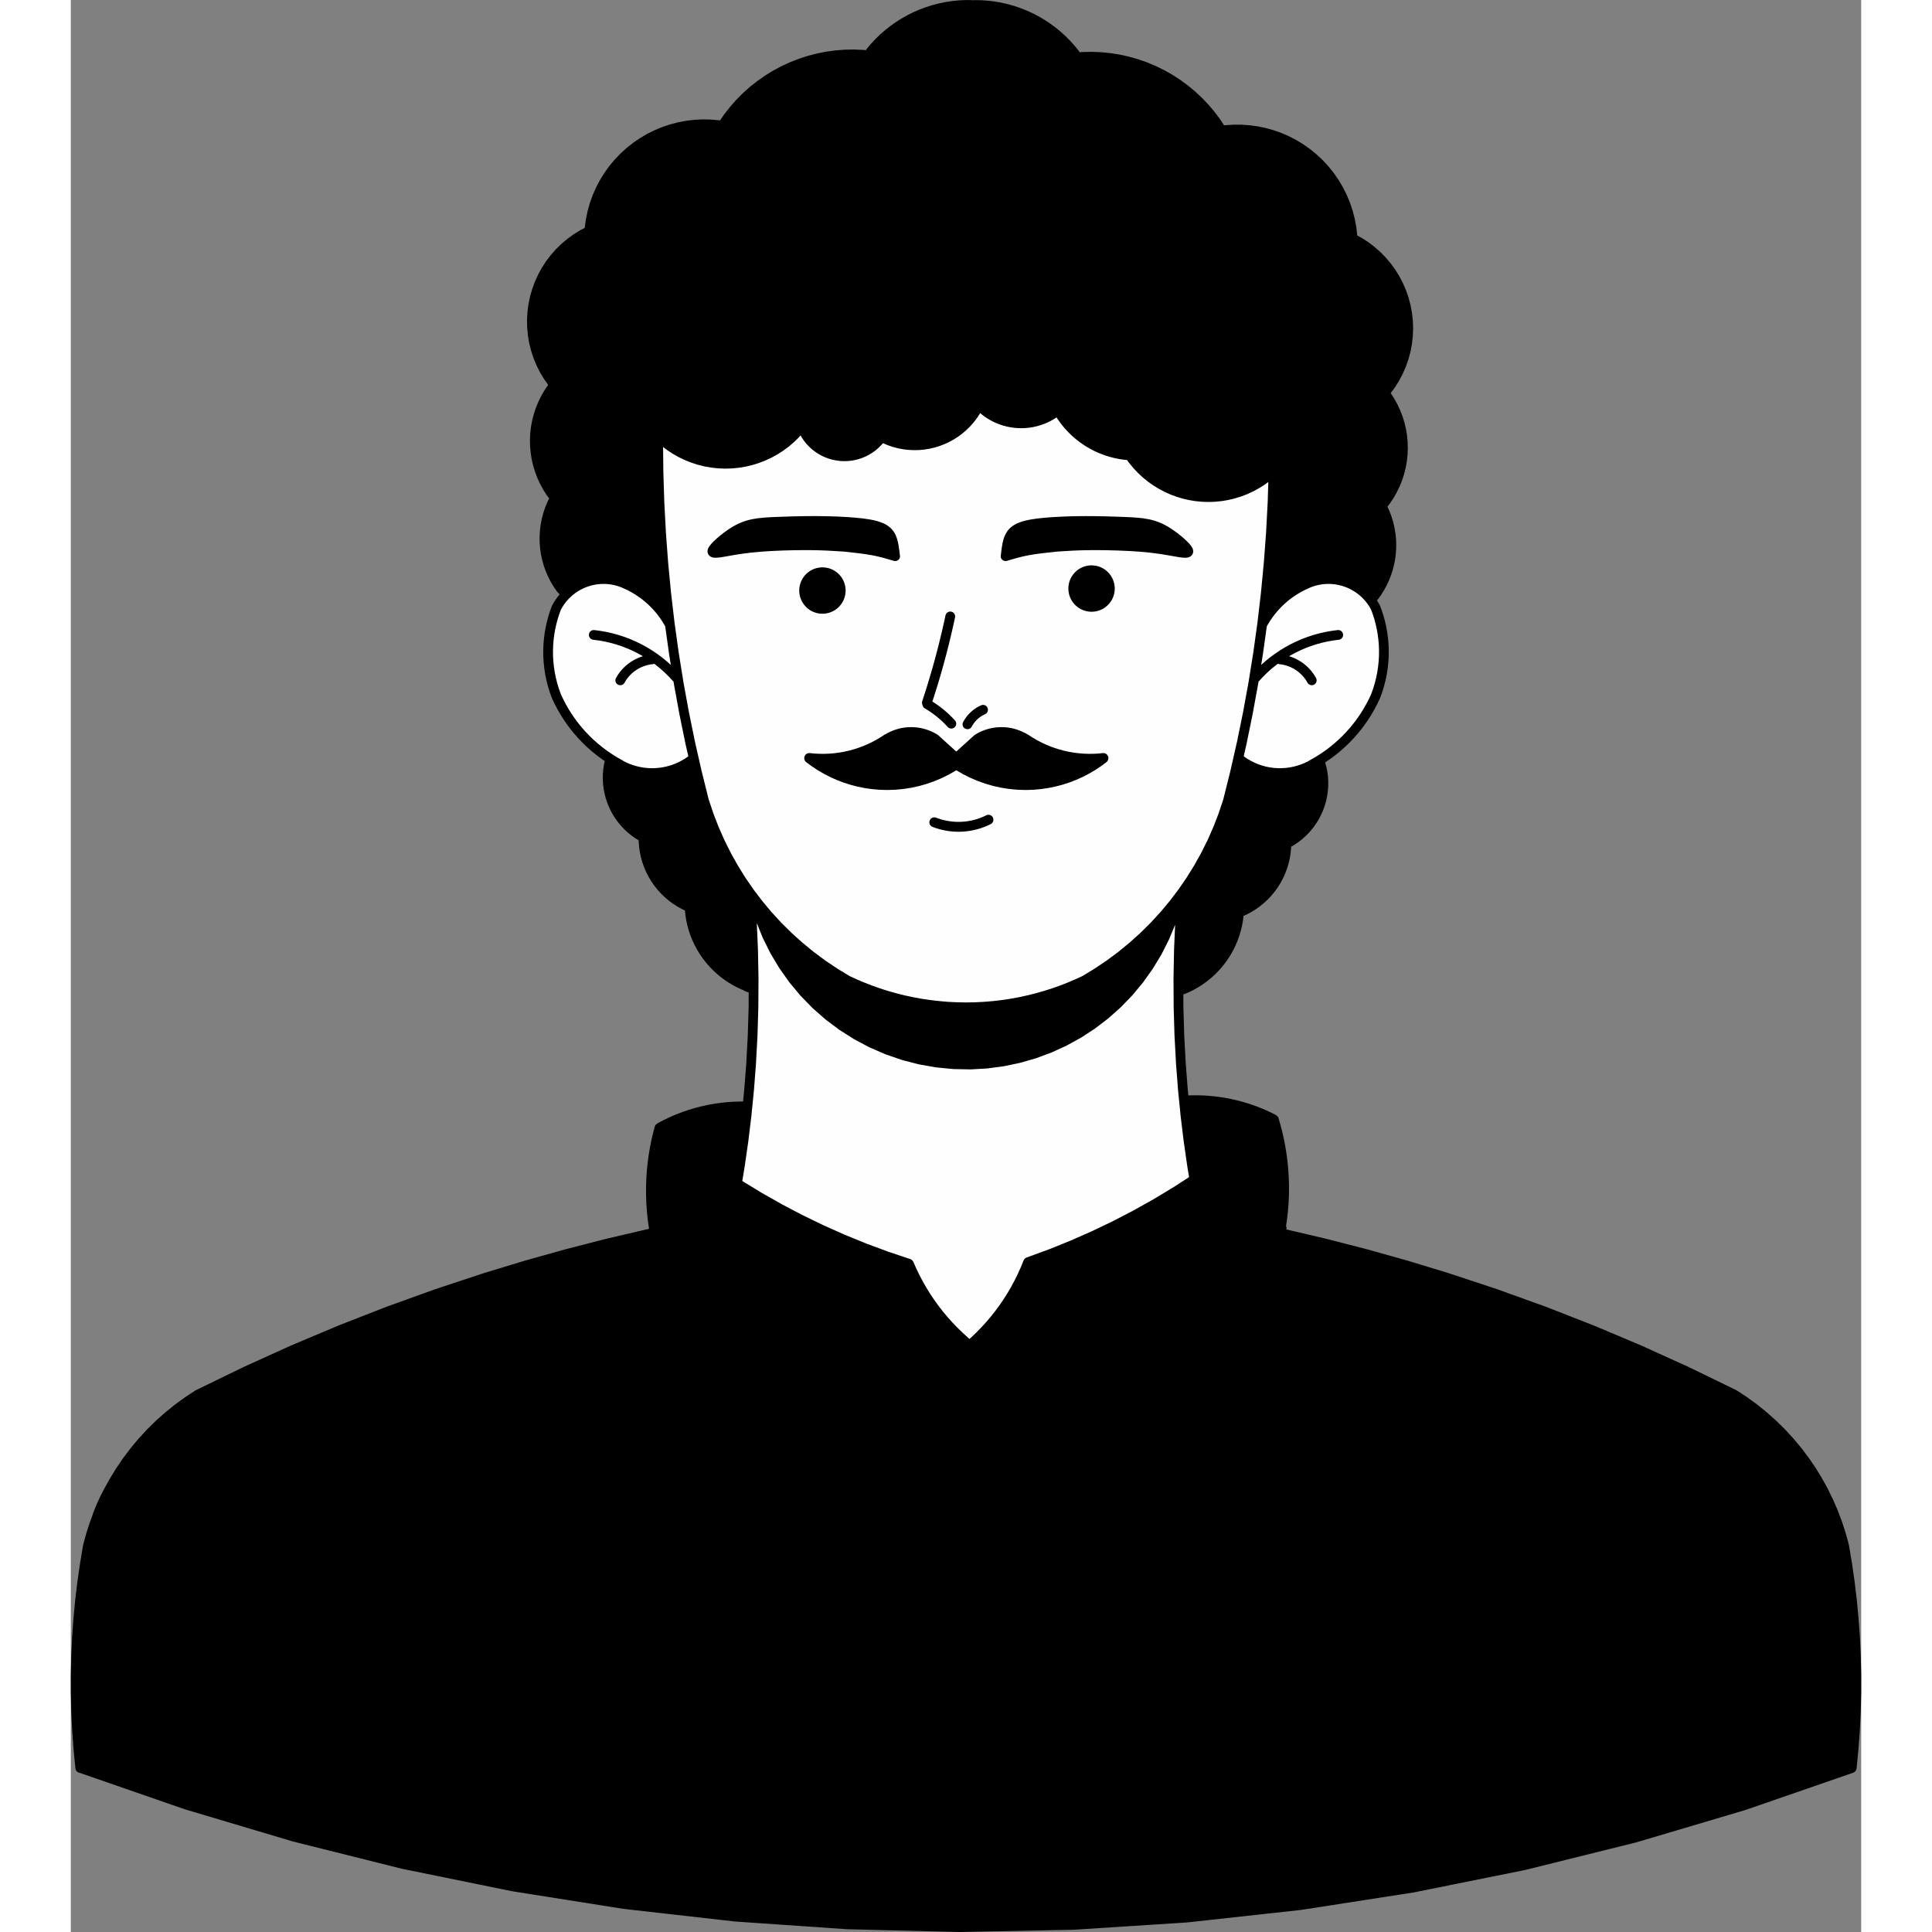 <svg xmlns="http://www.w3.org/2000/svg" width="30" height="30" viewBox="0 0 383.723 414.071" id="male">
  <rect x="0" y="0" width="383.723" height="414.071" fill="#808080" stroke="none"/>
  <g>
    <g>
      <g>
        <path fill="#fefefe" d="M204.807 305.787c-.245-.31-.635-.668-1.171-1.074-.145-.142-.307-.319-.488-.533l-3.464-.529c-.793.652-1.539 1.562-2.238 2.733-.591 1.074-.836 2.157-.734 3.247.17 1.472.678 2.672 1.522 3.601.456.758 1.202 1.179 2.24 1.263 1.074.234 2.244-.129 3.511-1.088.774-.663 1.337-1.718 1.689-3.166.312-1.4.289-2.453-.072-3.16-.175-.433-.44-.864-.794-1.294ZM200.492 339.516c1.059.159 1.949 0 2.67-.48 1.011-1.097 1.55-2.043 1.614-2.841.087-.323.24-1.007.458-2.051.038-.178.064-.349.078-.514.011-.939-.047-1.625-.175-2.055-.149-.531-.392-1.017-.727-1.459-.091-.091-.187-.164-.288-.218-.64-.229-.99-.395-1.051-.498l-2.426-.358c-2.864.913-4.288 2.461-4.274 4.642.205 1.975.663 3.418 1.375 4.329.507.864 1.422 1.364 2.746 1.502ZM201.927 363.733c.624.13 1.27-.204 1.938-1.001.537-.599.872-1.304 1.004-2.115.193-1.65.242-2.673.148-3.069-.16-1.169-.411-2.257-.755-3.265-.167-.627-.36-.964-.578-1.009l-3.137-.3c-2.634.681-3.903 2.553-3.808 5.616.144 1.263.778 2.525 1.902 3.789.546.571 1.641 1.023 3.287 1.355ZM200.705 384.224c2.127-.145 3.459-1.055 3.999-2.732.389-1.279.497-2.701.324-4.264-.464-1.878-.917-2.876-1.358-2.993l-3.795-.258c-.669.133-1.317.597-1.945 1.392-.625 1.106-.946 1.734-.964 1.883-.144.456-.2.977-.168 1.563.075 1.201.458 2.45 1.149 3.746.864 1.012 1.783 1.566 2.758 1.663ZM204.268 396.889c-1.289-1.711-1.969-2.549-2.04-2.514l-2.252.421c-1.096.212-1.969 1.029-2.618 2.451-.351.946-.44 2.307-.267 4.084.037.818.602 1.864 1.696 3.136.69.578 1.612.818 2.765.72 2.284-.552 3.566-2.163 3.845-4.833.059-.799-.141-1.677-.6-2.634-.149-.285-.325-.562-.529-.83ZM237.737 232.145l-.416-17.723c-.137-.378.174-4.879.932-13.502.033-.236.045-1.06.037-2.474.012-2.268-.228-3.563-.718-3.886-.078-.085-.457.543-1.137 1.884l-4.074 8.134c-3.375 5.326-6.407 9.215-9.095 11.668-.188.275-.366.613-.54.982l-4.384 2.64c-2.388 1.892-3.659 2.804-3.812 2.737-1.495.978-4.497 2.07-9.006 3.276-2.103.687-4.781 1.233-8.035 1.639-.499.19-4.292.201-11.381.034-5.903-1.209-12.086-3.273-18.551-6.193-.285-.084-1.283-.793-2.995-2.126l-7.648-6.689.101-.959c-1.167-.701-2.874-2.976-5.119-6.824-1.155-2.138-2.541-5.526-4.158-10.163-.652-.873-1.088-.787-1.307.256l-.202 7.783c.081 1.722.112 3.347.092 4.877l-.22 4.371.021 2.704-.562 14.164c-.185 4.527-.97 10.553-2.356 18.076.185.03.35.049.53.076-.477 2.364-.708 4.126-.69 5.28.226.95.816 1.77 1.769 2.459l10.466 5.954 21.888 8.994c.695.246 1.355.437 1.983.574.535 1.297.868 2.005.993 2.107.624.826 1.448 2.221 2.472 4.185 1.721 2.641 2.699 4.084 2.932 4.329.768.92 1.572 1.746 2.404 2.496.147.341.302.693.469 1.066l3.411 3.741c.258.185.577.121.957-.191.794-.53 3.182-3.312 7.165-8.343.201-.109 1.293-1.883 3.275-5.323.64-.868 1.272-2.154 1.897-3.812 1.993-.496 3.566-1.008 4.704-1.536l3.431-1.825c5.673-2.165 8.515-3.332 8.526-3.502l7.656-4.296c2.56-.981 4.905-2.048 7.037-3.202.299-.025 1.389-.837 3.269-2.434l-.004-.237c.502-.301.763-.731.777-1.291l-1.858-10.454c-.523-3.604-.831-6.771-.926-9.5Z"></path>
        <path fill="#fefefe" d="m278.756,128.029c-2.015-2.816-5.074-4.12-9.179-3.911-5.5.699-9.004,1.909-10.511,3.631-1.088,1.059-2.093,2.064-3.031,3.024l.958-6.722.455-8.756c-.086-1.606-.18-2.995-.279-4.178.011-.068.027-.138.037-.205.122-.71.201-1.421.238-2.132-.181-1.98-.256-3.082-.225-3.306-.06-.104.057-.95.352-2.541.036-.399-.008-.653-.133-.762-.219-.202-.657-.121-1.316.245l-5.314,3.033c-.25-.028-.509-.04-.789-.019-3.287.83-6.153,1.22-8.597,1.168-.794-.048-2.472-.508-5.033-1.38-2.735-.955-5.825-3.254-9.27-6.898l-10.968-4.936c-.543-.175-2.06-1.674-4.551-4.497l-3.722,1.386c-.662.177-2.388.308-5.179.39-2.71-.325-5.294-1.263-7.752-2.813-2.338,2.389-4.326,4.114-5.964,5.177.625-.085-1.719.909-7.014,2.975-.133-.035-.277-.07-.446-.104-1.99-.142-3.313-.336-3.968-.582-.792-.159-1.822-.728-3.087-1.708-.163-.042-.382.039-.656.246-1.293,1.329-2.005,1.995-2.133,1.995-.43.312-.918.543-1.465.693-1.915.746-4.403.846-7.465.301-3.265-.861-5.169-2.534-5.712-5.019-2.823,3.182-7.506,5.447-14.047,6.795-.986.255-2.615.265-4.886.028-2.917-.258-5.052-.543-6.413-.854l-4.918-3.507c-.646-.277-1.015.197-1.104,1.423l.809,15.539c.879,10.481,1.538,16.65,1.976,18.507.103,1.01.054,1.664-.149,1.964-.111.189-.266.211-.464.067-.301-1.152-3.333-3.628-9.096-7.428-2.333-1.034-4.35-1.311-6.048-.832-4.686,1.399-7.315,2.822-7.89,4.268-2.084,3.847-2.851,8.328-2.298,13.445.408,4.786,1.363,8.187,2.866,10.202,4.741,7.01,7.719,10.608,8.935,10.795,7.5,4.523,13.763,4.534,18.794.056.547,2.287,1.252,4.749,2.114,7.385l.186,1.965c.136-.085.258-.165.385-.247.87,2.537,1.872,5.22,3.018,8.063,1.677,3.76,4.472,8.516,8.387,14.268.671.626,1.286,1.118,1.851,1.49,5.228,8.084,13.693,14.082,25.415,17.979.449.198,2.047.485,4.794.863,4.521.223,7.86.567,10.018,1.033l7.671.37c.347-.013.73-.066,1.11-.115.322,0,.64.005.974-.005,1.807.074,7.74-1.625,17.799-5.095l6.583-4.261c2.59-2.411,5.07-4.513,7.438-6.308,6.329-6.286,9.977-10.691,10.946-13.217.978-2.325,1.665-4.257,2.069-5.806,1.251-1.701,2.389-3.892,3.411-6.588,1.096-3.59,2.102-7.563,3.022-11.891,2.463,2.55,4.29,3.834,5.477,3.847,2.431.694,6.414-.303,11.947-2.991l4.201-2.213c.561-.437,1.659-1.706,3.295-3.807,1.189-1.562,2.466-3.744,3.831-6.545,1.569-3.45,2.383-6.09,2.442-7.92.058-5.717-.853-10.555-2.733-14.515Zm-88.924,35.873l-.222-.414c-3.612,2.592-7.788,4.202-12.528,4.83-1.92-.068-5.01-.497-9.271-1.287-1.579-.379-3.551-1.1-5.915-2.163-2.147-1.212-2.871-1.857-2.173-1.935-.083-.105,1.215-.252,3.895-.441l3.557-.768c1.42-.711,3.01-1.32,4.772-1.826,1.527-.967,3.368-1.849,5.526-2.647.52-.219,1.07-.364,1.652-.434.933-.304,2.639.095,5.12,1.198.411.148.791.307,1.157.471l4.596,5c-.459-1.505.525-2.924,2.952-4.257,3.064-1.517,5.364-2.298,6.899-2.344,1.114-.001,2.633.373,4.557,1.125,3.997,2.226,6.267,3.319,6.811,3.279.003.223,3.028.671,9.074,1.345.75.924-1.343,2.261-6.277,4.011-1.565.571-4.607.994-9.126,1.27-3.545.083-5.487.009-5.825-.221-5.022-1.604-7.979-2.906-8.873-3.905-.125-.023-.244.021-.357.113Z"></path>
      </g>
      <g>
        <path d="m383.723,358.816l-.095-4.025v-.025s-.188-3.94-.188-3.94v-.025s-.282-3.935-.282-3.935l-.002-.025-.374-3.927-.003-.025-.467-3.917-.003-.024-.56-3.905-.004-.024-.652-3.891c-.005-.032-.025-.057-.034-.088-.004-.022.002-.044-.004-.066l-.66-2.411-.014-.047-.772-2.377-.016-.046-.883-2.338-.018-.045-.992-2.294-.021-.045-1.098-2.245-.022-.044-1.202-2.191-.025-.042-1.304-2.132-.027-.041-1.403-2.069-.029-.041-1.592-2.119-.032-.041-1.695-2.037-.034-.039-1.794-1.951-.036-.038-1.889-1.859-.038-.035-1.979-1.763-.04-.034-2.064-1.662-.042-.032-2.145-1.557-.043-.03-2.22-1.448c-.071-.046-.15-.063-.227-.09-.019-.011-.03-.029-.05-.038l-9.94-4.829-.025-.012-10.065-4.563-.026-.011-10.182-4.294-.026-.01-10.293-4.021-.026-.01-10.396-3.746-.026-.009-10.492-3.469-.024-.008-8.627-2.623-.022-.006-8.682-2.435-.022-.006-8.732-2.246-.022-.005-8.503-1.991c.075-.248.05-.506-.065-.734l.185-1.215.005-.036.208-1.8.004-.036.143-1.806.002-.036.078-1.81v-.036s.014-1.812.014-1.812v-.036s-.052-1.811-.052-1.811l-.002-.036-.117-1.808-.003-.033-.152-1.544-.003-.031-.199-1.539-.005-.031-.246-1.532-.005-.031-.293-1.523-.006-.03-.34-1.513-.007-.03-.386-1.503-.008-.03-.432-1.49c-.086-.296-.301-.511-.562-.628-.053-.042-.097-.092-.161-.123l-1.265-.618-.035-.016-1.288-.569-.036-.015-1.309-.519-.036-.014-1.328-.468-.037-.012-1.345-.417-.037-.011-1.36-.365-.038-.009-1.373-.312-.038-.008-1.356-.255-.037-.006-1.365-.204-.038-.005-1.371-.152-.038-.004-1.376-.1-.038-.002-1.379-.048h-.038s-1.38.003-1.38.003h-.038s-.612.026-.612.026l-.142-1.44-.423-5.513-.323-6.031-.178-6.042-.014-2.639c.079-.014.158-.016.235-.049l.968-.414.053-.024.943-.466.052-.027.917-.517.05-.03.887-.567.048-.033.854-.615.046-.035.82-.661.044-.037.782-.705.042-.04.742-.746.04-.042.701-.786.037-.044.656-.823.035-.046.61-.857.032-.048.562-.889.03-.05.513-.919.027-.052.462-.945.024-.053.409-.969.021-.054.355-.99.018-.055.301-1.008.015-.056.245-1.023.012-.057.189-1.035.009-.057.125-.989.602-.269.062-.03.919-.485.06-.034.886-.543.058-.038.849-.6.055-.042.808-.654.053-.045.774-.715.05-.049.725-.764.046-.052.673-.811.043-.055.618-.853.039-.058.561-.892.035-.06.501-.927.031-.063.439-.958.027-.065.375-.985.023-.066.31-1.007.018-.067.242-1.026.014-.069.175-1.039.009-.069.106-1.048.005-.07.011-.321.506-.287.063-.038.839-.558.06-.043.799-.615.057-.047.754-.668.053-.051.706-.719.05-.054.655-.766.046-.057.6-.81.042-.061.545-.854.038-.064.484-.89.033-.066.421-.922.028-.068.356-.949.024-.07.289-.971.019-.072.22-.989.014-.073.151-1.001.009-.074.081-1.01.003-.074.01-1.013-.002-.074-.06-1.011-.007-.074-.131-1.005-.012-.073-.2-.993c-.011-.053-.042-.094-.06-.143-.005-.024.002-.047-.005-.071l-.034-.127h0s-.035-.129-.035-.129h0s-.035-.127-.035-.127h0s-.035-.128-.035-.128h0s-.034-.127-.034-.127h0s-.014-.053-.014-.053l1.034-.702.036-.026,1.061-.787.035-.027,1.026-.832.034-.029.99-.875.033-.03.951-.916.031-.031.912-.956.029-.032.814-.927.027-.032.776-.958.026-.033.738-.989.024-.034.698-1.017.023-.035.656-1.044.021-.036.615-1.07.02-.036.572-1.093.018-.037.528-1.115c.019-.041.017-.084.031-.125.018-.036.048-.063.062-.102l.421-1.177.016-.047.365-1.196.013-.048.307-1.212.011-.049.249-1.225.009-.049.189-1.236.007-.05.13-1.243.004-.05.071-1.248.002-.05.011-1.25v-.049s-.045-1.182-.045-1.182l-.003-.047-.098-1.179-.005-.047-.151-1.174-.007-.047-.204-1.166-.009-.046-.257-1.155-.011-.046-.309-1.142-.013-.045-.36-1.127-.015-.045-.411-1.11c-.027-.074-.078-.129-.119-.193-.002-.003-.001-.006-.003-.009l-.357-.613-.034-.055-.122-.182c.039-.039.088-.065.121-.111l.704-.968.039-.058.638-1.012.036-.061.57-1.052.031-.063.499-1.087.027-.065.426-1.118.023-.066.351-1.144.018-.068.274-1.164.014-.069.197-1.18.009-.07.118-1.191.005-.07.039-1.196v-.07l-.041-1.195-.005-.07-.119-1.19-.01-.07-.202-1.201-.014-.07-.283-1.185-.019-.069-.363-1.163-.024-.068-.44-1.136-.028-.066-.339-.726.522-.68.042-.059.734-1.104.038-.062.657-1.152.034-.064.577-1.194.029-.066.494-1.23.025-.068.409-1.261.02-.07.322-1.286.015-.071.234-1.305.01-.072.144-1.318.005-.072.054-1.325v-.073s-.036-1.326-.036-1.326l-.004-.072-.127-1.32-.009-.072-.217-1.308-.014-.071-.305-1.289-.019-.07-.392-1.265-.024-.068-.477-1.235-.028-.067-.56-1.2-.033-.064-.641-1.159-.037-.062-.718-1.113-.03-.042.816-1.095.045-.066.861-1.358.04-.069.757-1.418.035-.072.649-1.471.029-.074.537-1.515.024-.076.422-1.552.018-.078.305-1.579.012-.079.186-1.597.006-.079.066-1.606v-.08s-.055-1.607-.055-1.607l-.005-.079-.175-1.598-.012-.079-.294-1.581-.018-.078-.411-1.554-.023-.076-.527-1.519-.029-.074-.639-1.475-.034-.071-.728-1.389-.039-.067-.828-1.333-.043-.064-.923-1.269-.048-.061-1.013-1.198-.052-.057-1.098-1.121-.056-.053-1.177-1.037-.06-.049-1.249-.948-.063-.045-1.315-.855-.066-.04-1.006-.554c0-.029.01-.055.007-.083l-.2-1.719-.011-.073-.32-1.701-.016-.073-.438-1.675-.021-.071-.554-1.64-.026-.069-.667-1.597-.031-.068-.778-1.547-.036-.065-.884-1.488-.04-.062-.986-1.423-.044-.06-1.083-1.35-.049-.056-1.175-1.271-.052-.053-1.261-1.186-.056-.049-1.341-1.095-.059-.045-1.414-.998-.061-.04-1.432-.87-.063-.035-1.487-.771-.065-.031-1.536-.668-.067-.026-1.578-.563-.068-.022-1.612-.455-.07-.017-1.639-.344-.071-.012-1.659-.233-.072-.008-1.671-.12-.072-.003-1.675-.007-.072.002-1.672.107-.072.007-.276.036-.828-1.257-.036-.052-1.174-1.569-.039-.049-1.265-1.497-.042-.047-1.351-1.419-.045-.044-1.433-1.336-.047-.042-1.51-1.249-.05-.039-1.581-1.157-.052-.036-1.647-1.061-.054-.032-1.708-.962-.056-.029-1.761-.859-.058-.026-1.809-.752-.059-.022-1.848-.643-.06-.019-1.883-.532-.061-.015-1.911-.42-.062-.011-1.933-.306-.062-.008-1.947-.191-.063-.004-1.955-.075h-.063s-1.956.04-1.956.04l-.063.003-.517.042c-.039-.102-.081-.203-.153-.292l-.857-1.059-.035-.041-.91-1.014-.037-.039-.96-.967-.039-.037-1.008-.917-.041-.035-1.053-.865-.043-.033-1.096-.81-.044-.031-1.135-.753-.046-.029-1.173-.695-.047-.026-1.206-.635-.049-.024-1.273-.588-.051-.022-1.302-.521-.052-.019-1.327-.452-.053-.017-1.349-.382-.053-.014-1.367-.311-.054-.011-1.381-.239-.055-.008-1.392-.167-.055-.005-1.399-.094-.056-.002-1.402-.021c-.076-.001-.144.026-.216.04-.071-.016-.138-.044-.214-.044l-1.402-.007h-.055s-1.401.068-1.401.068l-.055.004-1.395.14-.055.007-1.386.212-.055.01-1.373.284-.054.013-1.356.355-.053.016-1.336.426-.052.018-1.312.495-.051.021-1.284.563-.05.023-1.219.61-.047.026-1.186.672-.046.028-1.15.731-.045.03-1.112.788-.043.032-1.07.844-.042.034-1.026.897-.04.037-.979.948-.038.038-.93.996-.036.04-.878,1.042c-.074.088-.117.188-.158.289l-.516-.052-.063-.004-1.955-.08h-.063s-1.957.035-1.957.035l-.063.003-1.951.152-.062.007-1.938.268-.062.01-1.919.382-.061.014-1.893.495-.061.018-1.86.606-.059.021-1.824.717-.058.025-1.778.823-.056.028-1.726.928-.055.031-1.668,1.029-.053.035-1.604,1.125-.051.038-1.534,1.219-.048.041-1.459,1.308-.046.043-1.379,1.392-.043.046-1.294,1.472-.04.049-1.204,1.546-.037.051-.853,1.24-.275-.042-.072-.008-1.669-.14-.072-.004-1.675-.027h-.072s-1.673.088-1.673.088l-.072.006-1.663.2-.071.011-1.646.312-.07.016-1.621.423-.069.021-1.589.531-.067.025-1.549.638-.065.03-1.502.741-.063.034-1.448.841-.062.039-1.434.97-.06.044-1.362,1.068-.057.048-1.284,1.161-.053.052-1.2,1.248-.05.055-1.11,1.329-.046.059-1.014,1.403-.041.062-.913,1.47-.037.065-.808,1.531-.032.067-.699,1.584-.028.069-.586,1.629-.023.071-.471,1.666-.018.072-.354,1.695-.012.073-.234,1.715c-.004.029.007.055.005.084l-1.017.534-.067.039-1.332.829-.064.043-1.268.924-.061.048-1.197,1.014-.057.052-1.12,1.099-.053.056-1.037,1.177-.049.06-.948,1.25-.045.063-.854,1.316-.04.067-.756,1.375-.035.07-.668,1.463-.03.074-.557,1.509-.025.076-.442,1.546-.019.077-.325,1.575-.013.079-.207,1.595-.007.079-.087,1.606v.08s.032,1.608.032,1.608l.005.079.154,1.6.011.079.273,1.585.016.078.391,1.559.022.076.507,1.526.028.074.62,1.484.033.072.729,1.433.039.069.834,1.375.044.067.794,1.111-.03.041-.74,1.098-.039.062-.663,1.146-.034.064-.584,1.189-.03.066-.502,1.226-.025.068-.417,1.257-.021.07-.33,1.282-.016.071-.242,1.303-.011.072-.153,1.317-.006.072-.063,1.324v.073s.027,1.326.027,1.326l.004.072.118,1.321.009.072.208,1.31.014.071.296,1.292.019.07.384,1.269.023.069.469,1.24.028.067.553,1.205.032.065.634,1.165.037.062.712,1.119.041.06.508.69-.353.719-.03.065-.462,1.127-.025.067-.385,1.156-.02.069-.306,1.179-.016.07-.226,1.197-.011.07-.143,1.188-.006.07-.064,1.195v.07s.014,1.196.014,1.196l.003.07.094,1.193.008.07.173,1.184.012.069.251,1.17.017.068.328,1.151.021.067.404,1.126.026.065.477,1.097.03.064.549,1.063.035.062.618,1.024.038.059.684.981c.084.121.189.219.307.292l.015.018.011.014.11.133.011.013.063.074-.2.231-.041.051-.431.564-.038.053-.394.59-.035.055-.357.613s-.001.006-.003.009c-.041.063-.092.119-.119.193l-.411,1.11-.015.045-.36,1.127-.013.045-.309,1.142-.011.046-.257,1.155-.009.046-.204,1.166-.007.047-.151,1.174-.005.047-.098,1.179-.003.047-.044,1.182v.049s.01,1.25.01,1.25l.002.05.071,1.248.004.05.13,1.243.006.05.19,1.236.009.049.249,1.225.011.049.307,1.212.013.048.365,1.196.016.047.421,1.177c.014.039.043.065.061.102.014.042.012.085.031.126l.528,1.115.019.037.572,1.093.02.036.615,1.07.021.036.656,1.044.023.035.698,1.017.024.034.738.989.026.033.776.958.027.032.814.927.029.032.911.956.031.031.951.916.033.03.99.875.034.029,1.026.832.035.027,1.061.787.036.026.588.399-.148.667-.014.073-.15,1.002-.009.074-.08,1.01-.003.074-.01,1.013.002.074.061,1.011.007.074.131,1.005.012.073.201.993.017.072.27.977.022.071.337.955.027.069.403.93.032.067.467.899.036.064.528.865.041.062.584.821.045.058.64.779.049.055.692.733.052.052.741.683.056.048.787.63.059.044.828.574.062.04.5.297.005.322.003.07.085,1.05.008.07.154,1.042.012.069.222,1.03.017.068.29,1.013.021.067.355.992.026.065.42.966.03.063.483.936.034.061.543.903.038.059.602.865.042.056.657.824.045.053.71.779.049.05.76.73.052.047.795.67.054.042.837.617.057.039.875.561.06.035.909.503.061.031.596.281.106.991.008.057.169,1.039.011.057.225,1.028.014.057.281,1.014.017.055.336.997.02.055.39.977.023.053.443.954.026.052.495.929.029.05.545.9.031.049.593.869.034.047.64.835.037.045.685.799.039.043.727.761.042.041.768.72.043.038.806.676.045.036.842.631.047.034.875.584.049.031.906.536.051.028.934.485.052.025.959.433c.046.021.095.019.142.033.04.029.067.069.112.093l.105.057.033.017.108.053.032.016.109.05.034.014.111.046.034.013.113.042.035.012.114.038.035.011.115.034.036.01.062.016-.016,3.071-.178,6.044-.323,6.029-.423,5.516-.269,2.719-.364-.005h-.038s-1.379.034-1.379.034l-.038.002-1.377.086-.038.003-1.373.137-.038.005-1.367.189-.038.006-1.359.24-.037.007-1.349.291-.037.009-1.364.349-.037.01-1.35.401-.037.012-1.333.453-.036.013-1.315.504-.036.015-1.294.554-.035.016-1.272.603-.035.017-1.248.652c-.063.033-.105.085-.158.128-.258.124-.467.344-.545.643l-.392,1.501-.007.03-.346,1.512-.006.03-.299,1.522-.006.031-.252,1.531-.005.031-.205,1.538-.004.031-.157,1.543-.003.031-.11,1.547-.002.034-.068,1.811v.036s-.004,1.812-.004,1.812v.036s.062,1.811.062,1.811l.002.036.127,1.807.003.036.192,1.802.004.036.253,1.773-.426.09-.022.005-8.779,2.056-.022.005-8.732,2.246-.022.006-8.682,2.435-.022.006-8.627,2.623-.024.008-10.492,3.469-.026.009-10.396,3.746-.026.01-10.293,4.021-.026.01-10.183,4.294-.025.011-10.065,4.563-.025.012-9.94,4.829c-.02.01-.031.028-.05.038-.076.027-.156.044-.227.09l-2.22,1.448-.043.03-2.145,1.557-.042.032-2.064,1.662-.04.034-1.979,1.763-.038.035-1.889,1.859-.036.038-1.794,1.951-.034.039-1.695,2.037-.032.041-1.592,2.119-.03.041-1.402,2.069-.027.041-1.304,2.132-.024.042-.314.572c-1.14,1.93-2.155,3.972-3.023,6.149-.126.307-.277.744-.449,1.291l-.45,1.192-.016.046-.772,2.377-.014.047-.659,2.411c-.006.022,0,.044-.004.067-.008.031-.028.055-.034.088l-.652,3.89-.004.024-.56,3.905-.003.024-.467,3.917-.003.025-.374,3.927-.002.025-.281,3.935v.025s-.189,3.94-.189,3.94v.025S0,358.815,0,358.815v.025s.002,4.026.002,4.026v.025s.1,4.024.1,4.024v.025s.198,4.021.198,4.021v.026s.296,4.015.296,4.015l.002.025.383,3.919c0,.006.001.012.002.018l.007.07c.01.107.051.201.09.296.003.006.003.013.006.018.141.32.429.539.777.597l22.567,7.822.044.014,23.064,6.87.045.013,23.345,5.845.045.01,23.58,4.809.046.008,23.769,3.764.046.007,23.912,2.711.047.004,24.009,1.654.047.002,24.058.593h.047l24.388-.483.047-.002,24.342-1.573.047-.004,24.247-2.661.047-.007,24.104-3.742.047-.008,23.913-4.817.046-.011,23.673-5.882.046-.012,23.386-6.935.045-.014,23.053-7.974c.01-.003.017-.012.027-.016.393-.119.695-.463.737-.897l.392-4.007.002-.025.295-4.015v-.026s.199-4.021.199-4.021v-.025s.101-4.024.101-4.024v-.025s.003-4.026.003-4.026v-.025Zm-252.403-212.52l-1.024-6.365-.889-6.387-.758-6.443-.619-6.454-.482-6.473-.344-6.478-.206-6.479-.056-5.414.775.592.059.042,1.175.777.062.038,1.226.695.064.033,1.27.61.066.029,1.309.522.068.024,1.341.432.07.02,1.367.339.071.015,1.387.245.072.01,1.401.15.072.005,1.408.055h.073s1.408-.041,1.408-.041l.072-.005,1.402-.137.072-.01,1.39-.233.071-.014,1.354-.322.069-.019,1.33-.413.067-.023,1.299-.501.066-.028,1.262-.588.064-.032,1.22-.671.062-.037,1.172-.752.059-.041,1.119-.829.056-.045,1.06-.903.053-.048.997-.972.049-.052.357-.398.358.596.044.067.422.596.049.063.466.562.053.06.507.526.057.055.545.487.062.051.58.444.065.046.612.399.069.041.64.352.071.036.665.303.074.031.685.252.076.025.702.2.078.019.716.147.079.013.725.093.079.007.729.038h.08s.73-.016.73-.016l.08-.005.727-.072.079-.011.719-.126.078-.017.707-.18.077-.023.691-.232.074-.028.672-.283.073-.034.649-.333.07-.039.622-.381.066-.044.592-.426.063-.049.558-.469.059-.053.521-.51.055-.058.411-.467c.016.008.026.022.043.029l.977.408.069.026,1.003.34.071.021,1.024.269.072.016,1.04.198.073.011,1.052.125.073.006,1.058.052h.074s1.059-.021,1.059-.021l.073-.004,1.054-.095.073-.009,1.045-.168.073-.014,1.031-.24.071-.019,1.012-.311.07-.024.988-.38.068-.029.959-.448.066-.033.926-.513.063-.038.889-.576.06-.042.847-.637.057-.046.801-.694.054-.05.75-.747.05-.054.697-.798.046-.057.64-.844.042-.06.58-.886.038-.063.018-.033.036.031.677.535.059.043.713.487.062.039.744.437.064.035.772.384.066.03.797.33.069.026.818.274.07.021.835.218.072.016.848.16.072.011.857.101.073.006.862.042h.073s.863-.017.863-.017l.072-.004.836-.074.071-.009.83-.13.07-.013.819-.185.069-.018.805-.24.068-.023.787-.293.066-.027.766-.345.064-.031.741-.396.062-.036.713-.444.035-.024.158.252.034.052.643.906.037.05.695.866.04.047.744.824.043.045.791.78.045.042.835.732.048.039.876.682.05.037.915.63.052.034.95.575.054.031.982.519.055.027,1,.456.057.024,1.024.398.058.021,1.045.338.059.017,1.063.277.06.014,1.077.215.061.01,1.088.153.061.007.409.033.449.623.042.055.845,1.024.046.052.91.967.049.049.971.906.052.045,1.028.841.055.042,1.081.772.057.038,1.129.7.06.034,1.172.625.062.031,1.21.547.064.027,1.243.467.066.022,1.271.385.067.018,1.293.301.068.014,1.31.216.069.009,1.34.132.07.005,1.346.043h.07s1.345-.046,1.345-.046l.07-.005,1.339-.135.07-.009,1.328-.223.069-.014,1.31-.31.068-.018,1.287-.396.066-.023,1.258-.48.065-.027,1.223-.562.063-.031,1.184-.642.061-.035,1.138-.719.058-.04.779-.567-.14,4.399-.344,6.478-.482,6.47-.619,6.454-.757,6.441-.889,6.387-1.024,6.367-1.159,6.345-1.293,6.316-1.428,6.293-1.519,6.093s-.004.006-.005.01l-.982,2.947-1.11,2.877-1.242,2.82-1.374,2.761-1.501,2.692-1.626,2.62-1.744,2.539-1.863,2.457-1.995,2.389-2.105,2.292-2.21,2.189-2.312,2.084-2.409,1.974-2.497,1.856-2.581,1.736-2.682,1.625-1.576.723-1.612.681-1.639.635-1.659.585-1.67.533-1.689.483-1.703.431-1.868.41-1.885.349-1.891.286-1.901.223-1.909.161-1.909.097-1.934.034c-.021,0-.038.011-.058.013-.021-.001-.038-.012-.058-.013l-1.934-.034-1.909-.097-1.908-.161-1.901-.223-1.891-.286-1.884-.349-1.868-.41-1.704-.431-1.689-.483-1.67-.533-1.659-.585-1.639-.635-1.612-.681-1.576-.723-2.682-1.625-2.582-1.736-2.497-1.856-2.409-1.974-2.311-2.083-2.211-2.191-2.105-2.292-1.995-2.389-1.863-2.457-1.745-2.54-1.626-2.62-1.5-2.692-1.374-2.761-1.243-2.821-1.11-2.876-.982-2.947s-.004-.006-.005-.009l-1.52-6.096-1.427-6.29-1.293-6.316-1.159-6.345Zm20.131-129.252l.09-.056.056-.03c-.048.028-.098.057-.146.086Zm-5.575,222.021l.183-1.853c.006-.041.025-.077.026-.119,0-.017-.009-.031-.009-.048l.347-3.508.002-.023.425-5.54v-.024s.326-6.058.326-6.058v-.025s.18-6.064.18-6.064v-.025s.033-6.066.033-6.066v-.025s-.114-6.065-.114-6.065v-.025s-.248-5.76-.248-5.76l1.243,3.088.033.074,1.619,3.263.039.071,1.868,3.127.044.068,2.106,2.972.05.064,2.331,2.799.054.06,2.542,2.609.059.056,2.737,2.404.063.051,2.915,2.183.067.046,3.077,1.95.071.041,3.219,1.704.073.035,3.342,1.449.076.029,3.444,1.184.078.023,3.526.913.08.017,3.586.636.081.011,3.625.355.081.005,3.642.072h.08s3.484-.199,3.484-.199l.078-.007,3.46-.457.077-.013,3.416-.714.076-.019,3.354-.966.074-.024,3.272-1.214.072-.03,3.173-1.454.07-.035,3.055-1.687.067-.04,2.921-1.91.064-.045,2.771-2.122.06-.05,2.605-2.323.056-.054,2.424-2.511.052-.058,2.23-2.685.048-.062,2.024-2.843.043-.065,1.806-2.986.038-.068,1.579-3.113.033-.071,1.322-3.173-.231,5.398v.025s-.114,6.065-.114,6.065v.025s.032,6.066.032,6.066v.025s.179,6.064.179,6.064v.025s.326,6.058.326,6.058l.002.024.425,5.54.002.023.547,5.529.002.023.669,5.515.003.023.791,5.499.004.023.354,2.129-3.254,2.11-4.38,2.641-4.358,2.44-4.426,2.295-4.501,2.155-4.568,2.01-4.626,1.862-4.693,1.717c-.247.082-.442.248-.562.471-.026.044-.064.077-.084.126l-.603,1.477-.646,1.435-.698,1.414-.747,1.386-.797,1.359-.845,1.332-.889,1.297-.892,1.208-.931,1.175-.972,1.145-1.009,1.11-1.046,1.076-1.083,1.04-.441.396-.168-.143c-.062-.073-.136-.129-.216-.184l-.066-.057-1.111-1.011-1.076-1.048-1.04-1.084-.999-1.115-.961-1.148-.928-1.188-.923-1.27-.882-1.31-.832-1.336-.785-1.366-.736-1.393-.686-1.419-.642-1.459c-.021-.047-.059-.079-.085-.121-.127-.223-.329-.385-.582-.46l-4.732-1.588-4.678-1.738-4.618-1.885-4.558-2.032-4.486-2.175-4.422-2.321-4.45-2.522-4.044-2.47.493-2.964.004-.023.791-5.499.003-.023.669-5.516.002-.023Zm5.119,171.185c.04.017.082.033.122.05l-.157-.011c.011-.014.024-.024.035-.039Zm126.618-259.29l-.593,1.031-.635,1.011-.675.984-.711.953-.752.928-.786.896-.881.923-.92.886-.955.844-.993.805-1.022.759-1.056.717-1.086.671-1.134.635c-.037.021-.059.055-.092.079l-.627.317-.656.288-.667.25-.683.214-.695.176-.699.137-.707.099-.714.06-.713.021-.712-.018-.795-.066-.788-.114-.777-.162-.764-.208-.754-.256-.735-.3-.717-.345-.692-.387-.67-.431-.372-.272.607-2.675.005-.022,1.298-6.339.004-.022,1.163-6.365.004-.022.097-.603c.046-.035.099-.057.139-.101l.848-.917.87-.857.912-.819.946-.774.417-.31c.082.032.161.072.253.083l.444.053.415.072.41.095.402.116.396.138.389.16.379.18.369.2.358.22.344.239.331.257.318.276.301.291.285.307.269.323.249.335.232.35.227.386c.292.498.932.664,1.43.372.498-.292.664-.932.372-1.43l-.241-.41-.03-.048-.263-.397-.032-.046-.284-.382-.035-.045-.304-.366-.037-.042-.324-.349-.04-.04-.342-.331-.042-.038-.359-.312-.044-.036-.375-.292-.046-.033-.391-.271-.048-.031-.406-.25-.049-.028-.419-.228-.051-.026-.43-.205-.052-.023-.441-.181-.053-.02-.45-.157-.054-.017-.115-.033.207-.126,1.075-.589,1.105-.54,1.126-.487,1.151-.436,1.166-.38,1.185-.327,1.198-.271,1.212-.216,1.241-.162c.572-.075.975-.599.9-1.171-.075-.572-.599-.975-1.171-.9l-1.267.166-.048.007-1.258.224-.048.01-1.246.282-.047.012-1.231.339-.046.014-1.214.396-.046.016-1.195.452-.045.018-1.172.507-.044.02-1.148.561-.043.022-1.116.611-.042.024-1.086.662-.041.026-1.054.711-.039.028-1.021.759-.038.03-.985.805-.037.031-.824.74.364-2.262.003-.022.833-5.982.385-.668.417-.66.444-.641.473-.626.498-.604.52-.58.548-.562.567-.535.602-.522.625-.497.642-.467.663-.441.683-.413.696-.381.715-.354.747-.33c.025-.011.041-.033.065-.046,0,0,.002,0,.003,0l.658-.244.637-.19.65-.149.659-.107.662-.064.666-.021.668.022.662.065.657.107.651.15.637.191.626.233.588.262.569.298.553.335.529.367.506.4.478.429.452.46.423.487.391.512.358.536.34.584c.007.011.018.017.025.028l.346.936.346,1.082.297,1.097.246,1.108.197,1.121.145,1.125.094,1.133.043,1.136-.01,1.198-.068,1.199-.125,1.195-.182,1.184-.239,1.178-.294,1.161-.35,1.15-.413,1.153c-.003.008,0,.016-.003.024-.003.006-.008.009-.01.014l-.519,1.096-.552,1.056Zm-164.596,8.457l-.956-.845-.92-.885-.881-.924-.784-.894-.752-.929-.711-.953-.675-.984-.635-1.01-.594-1.033-.552-1.056-.519-1.096c-.002-.005-.008-.009-.01-.014-.003-.008,0-.016-.003-.024l-.413-1.153-.35-1.15-.294-1.161-.239-1.178-.182-1.185-.125-1.193-.068-1.2-.01-1.199.043-1.135.094-1.133.145-1.125.197-1.121.246-1.108.297-1.097.346-1.082.346-.936c.007-.011.019-.017.025-.028l.34-.584.359-.536.391-.512.423-.487.453-.461.477-.428.506-.4.529-.367.553-.335.569-.298.588-.262.626-.233.637-.191.651-.15.657-.107.662-.065.668-.022.666.021.662.064.659.107.65.149.637.19.658.244s.002,0,.003,0c.024.013.04.035.065.046l.746.33.716.354.696.381.684.413.663.441.642.467.625.497.602.522.567.535.548.562.52.58.498.604.473.626.444.641.417.66.385.668.833,5.982.003.022.364,2.263-.824-.74-.037-.031-.985-.805-.038-.03-1.021-.759-.04-.028-1.054-.711-.041-.026-1.086-.662-.042-.024-1.116-.611-.043-.022-1.147-.561-.044-.02-1.172-.507-.045-.018-1.195-.452-.046-.016-1.214-.396-.046-.014-1.231-.339-.047-.012-1.246-.282-.048-.01-1.257-.224-.048-.007-1.267-.166c-.572-.075-1.096.328-1.171.9-.075.572.329,1.097.901,1.171l1.241.162,1.212.216,1.199.271,1.185.327,1.166.38,1.151.436,1.127.487,1.105.54,1.075.588.207.126-.115.033-.054.017-.45.157-.053.02-.441.181-.052.023-.43.205-.051.026-.418.228-.049.028-.406.25-.047.031-.391.271-.045.033-.376.292-.044.036-.36.312-.042.038-.342.331-.04.04-.324.349-.037.042-.304.366-.035.045-.284.382-.032.046-.263.397-.03.048-.241.41c-.292.498-.126,1.138.372,1.43.498.292,1.138.126,1.43-.372l.227-.386.231-.35.25-.336.269-.323.285-.307.3-.291.318-.276.331-.257.344-.239.358-.22.369-.2.379-.18.389-.16.397-.138.402-.116.41-.095.415-.072.444-.053c.092-.011.171-.051.253-.083l.417.31.946.774.912.819.87.857.849.917c.041.044.094.065.14.101l.097.602.004.022,1.163,6.365.004.022,1.298,6.339.004.022.607,2.675-.373.273-.67.43-.692.387-.717.345-.735.3-.755.256-.764.208-.777.162-.788.114-.795.066-.712.018-.713-.021-.713-.06-.707-.099-.699-.137-.695-.176-.518-.162-.575-.205-.257-.096-.656-.288-.627-.317c-.033-.024-.055-.058-.092-.079l-1.133-.635-1.087-.672-1.055-.716-1.022-.759-.993-.805Z"></path>
        <path d="m223.714 125.676-.047-.358-.017-.094-.079-.352-.025-.093-.111-.343-.034-.09-.142-.331-.042-.086-.172-.317-.05-.082-.2-.3-.057-.077-.227-.28-.063-.072-.252-.258-.07-.066-.274-.234-.075-.058-.294-.208-.081-.052-.312-.18-.085-.044-.327-.151-.089-.036-.34-.12-.092-.028-.35-.088-.094-.019-.356-.056-.095-.01-.36-.023-.096-.002-.36.01-.096.007-.358.043c-.056.007-.102.036-.155.051-.055.005-.108-.005-.164.01l-.348.092-.091.029-.338.123-.088.037-.325.154-.084.045-.31.183-.08.052-.292.21-.075.059-.271.236-.069.066-.249.26-.063.072-.224.281-.056.078-.197.301-.049.082-.169.318-.041.087-.139.332-.033.09-.108.343-.024.092-.076.351-.016.094-.044.357-.007.095-.011.359v.096s.024.359.024.359l.01.095.055.355.019.094.087.349.028.092.119.34.036.089.149.327.044.085.178.312.051.081.207.295.059.076.232.274.065.07.257.252.071.064.279.227.077.057.298.201.082.05.315.173.085.042.33.144.09.034.341.113.092.026.351.081.094.017.356.048.095.009.359.016h.095s.359-.017.359-.017l.096-.009.356-.05.094-.018.35-.082.092-.026.342-.114.09-.035.33-.145.086-.042.315-.175.082-.051.298-.203.077-.058.278-.229.071-.064.256-.254.065-.071.231-.276.058-.076.205-.297.051-.081.177-.314.043-.086.147-.329.035-.089.117-.341.027-.092.085-.35.018-.094.052-.357.01-.095.02-.36v-.096s-.013-.36-.013-.36l-.008-.096ZM157.481 129.985l.257.252.072.064.279.227.077.057.298.201.082.05.315.173.086.042.33.143.089.034.342.112.092.026.351.081.094.017.356.048.095.008.359.016h.096s.359-.018.359-.018l.095-.009.356-.05.094-.018.35-.083.092-.026.342-.115.09-.035.33-.145.086-.043.315-.175.081-.05.298-.203.076-.058.278-.229.071-.064.255-.254.065-.071.231-.276.058-.076.205-.296.051-.081.177-.314.043-.086.147-.329.035-.089.116-.341.027-.092.085-.35.018-.094.052-.356.01-.095.019-.36v-.096s-.013-.36-.013-.36l-.008-.095-.046-.357-.017-.094-.079-.352-.025-.093-.111-.343-.034-.09-.142-.331-.042-.087-.172-.317-.05-.082-.2-.3-.057-.077-.227-.28-.064-.072-.251-.258-.07-.065-.274-.234-.076-.059-.294-.208-.081-.052-.312-.18-.085-.044-.327-.15-.089-.036-.34-.12-.092-.028-.349-.088-.094-.019-.356-.056-.095-.01-.36-.023-.096-.002-.36.01-.095.007-.358.043c-.056.007-.102.036-.155.051-.055.005-.109-.005-.164.01l-.348.092-.091.028-.338.123-.089.037-.325.153-.084.045-.31.182-.08.053-.292.21-.075.059-.271.236-.069.066-.249.26-.063.072-.224.281-.056.078-.197.301-.049.082-.169.318-.041.086-.139.332-.033.09-.108.343-.025.092-.076.351-.016.094-.044.357-.007.096-.011.359v.095s.023.359.023.359l.01.095.055.355.019.094.087.349.027.092.119.339.036.089.149.327.044.085.179.312.051.081.207.295.059.076.232.274.065.07ZM199.335 119.502c.166.552.748.866 1.301.7 1.493-.448 2.936-.88 4.694-1.206h0c1.769-.328 3.874-.552 6.032-.78h0c2.256-.15 4.491-.297 7.609-.313h0c.223-.001.347-.001.576-.001 3.048 0 6.785.118 9.658.346 3.043.242 5.137.609 6.971.938h-.001c.123.022-.068-.013.055.01h.002c.906.163 1.892.344 2.582.344.179 0 .384-.012.58-.052.08-.017.175-.041.266-.075h0c.756-.28 1.077-1.032.801-1.781h0c-.018-.047-.035-.088-.055-.132-.516-1.133-2.869-3.074-4.553-4.179h0c-1.894-1.244-3.423-1.763-4.989-2.065-1.53-.296-3.095-.384-5.368-.474-2.144-.084-4.958-.17-7.777-.17-.228 0-.375 0-.603.001h0c-3.002.014-5.917.133-8.26.338-2.32.203-4.171.495-5.569 1.031-1.459.56-2.481 1.41-3.086 2.782-.538 1.22-.714 2.816-.869 4.201-.042.174-.056.355 0 .538Z"></path>
        <polygon points="240.408 117.497 240.408 117.498 240.408 117.499 240.408 117.497"></polygon>
        <polygon points="239.396 119.485 239.395 119.485 239.395 119.486 239.396 119.485"></polygon>
        <polygon points="137.626 119.486 137.626 119.485 137.626 119.485 137.626 119.486"></polygon>
        <polygon points="136.559 117.631 136.559 117.63 136.559 117.63 136.559 117.631"></polygon>
        <path d="m137.36,119.41h0c.091.034.186.059.266.075.195.041.4.052.58.052.69,0,1.676-.181,2.582-.343h.002c.123-.023-.069.012.055-.01h-.001c1.834-.328,3.928-.696,6.971-.938,2.874-.229,6.61-.346,9.658-.346.23,0,.354,0,.577.001h0c3.118.016,5.353.164,7.609.313h0c2.158.229,4.263.452,6.032.78h0c1.759.326,3.201.758,4.694,1.206.553.166,1.135-.148,1.301-.7.055-.183.041-.365,0-.538-.154-1.385-.331-2.98-.869-4.201-.605-1.372-1.626-2.222-3.085-2.782-1.398-.536-3.25-.829-5.57-1.031-2.343-.205-5.257-.324-8.26-.338h0c-.227,0-.375-.001-.602-.001-2.818,0-5.632.086-7.777.17-2.273.089-3.837.178-5.368.474-1.565.302-3.094.822-4.989,2.065h0c-1.684,1.106-4.037,3.047-4.553,4.179-.02.043-.037.084-.054.132-.277.749.045,1.501.801,1.78Zm30.596-6.382h0s0,.003,0,.003v-.003Z"></path>
        <polygon points="136.613 117.499 136.613 117.498 136.614 117.497 136.613 117.499"></polygon>
        <path d="m183.001 151.799.459.276.447.284.438.294.429.304.417.312.417.328.411.34.405.354.395.363.387.375.373.381.376.404c.393.422 1.054.446 1.476.052.422-.393.446-1.054.052-1.477l-.384-.412-.019-.02-.395-.402-.019-.019-.405-.392-.02-.018-.415-.382-.02-.018-.425-.371-.021-.018-.434-.36-.02-.017-.434-.342-.021-.016-.442-.33-.021-.016-.45-.319-.021-.015-.458-.308-.022-.015-.384-.244.398-1.221.004-.011.569-1.814.003-.011.549-1.82.003-.011.529-1.826.003-.011.508-1.831.003-.011.497-1.872.003-.011.476-1.877.003-.011.455-1.883.003-.011.433-1.887.003-.011.412-1.892c.123-.564-.235-1.12-.799-1.243-.564-.123-1.12.235-1.243.798l-.412 1.89-.43 1.872-.452 1.87-.474 1.869-.495 1.864.003-.011-.507 1.826-.524 1.811-.545 1.808-.567 1.806-.587 1.801c-.081.248-.053.501.041.724.036.311.193.605.483.779ZM191.664 156.152c.504.281 1.14.1 1.421-.404l.134-.241.131-.213.139-.207.15-.204.156-.194.169-.193.171-.18.182-.175.181-.161.191-.156.197-.147.201-.138.205-.129.216-.124.213-.111.242-.114c.522-.245.747-.867.502-1.39-.245-.522-.867-.747-1.389-.502l-.26.122-.038.019-.255.133-.038.021-.25.143-.036.022-.243.153-.036.024-.237.163-.034.025-.23.173-.034.026-.223.182-.033.028-.215.191-.032.03-.213.205-.031.031-.204.214-.03.032-.195.222-.028.034-.185.23-.027.035-.175.238-.025.036-.165.245-.024.037-.155.252-.022.038-.144.258c-.281.504-.1 1.14.404 1.421Z"></path>
        <path d="m177.385 156.193-.541.158-.059.019-.531.189-.058.022-.519.219-.056.026-.506.249-.055.029-.49.278s-.002.002-.003.003c-.043.021-.09.025-.132.052l-.912.595-.915.54-.94.499-.961.456-.978.411-1 .367-1.013.321-1.027.275-1.026.226-1.026.178-1.042.133-1.042.087-1.047.04-1.045-.007-1.048-.053-1.065-.102c-.394-.038-.745.156-.957.458 0 0-.001 0-.001.001 0 0 0 0 0 0-.061.087-.102.183-.135.288-.018.051-.036.099-.046.151-.003.02-.015.036-.017.056-.003.034.01.064.01.097-.004.106.005.208.032.31.003.009.006.017.009.026.063.212.176.412.368.554l1.182.875.047.033 1.228.809.049.03 1.27.742.051.028 1.308.672.052.025 1.343.6.053.022 1.373.526.054.019 1.4.451.055.016 1.422.374.056.013 1.44.297.057.01 1.454.218.061.007 1.667.152.065.004 1.674.048h.065l1.674-.055.065-.004 1.667-.158.065-.008 1.654-.261.064-.012 1.635-.363.063-.016 1.609-.463.062-.02 1.578-.561.061-.024 1.54-.658.059-.028 1.497-.751.057-.031 1.402-.816 1.402.816.058.031 1.497.751.06.028 1.54.658.061.024 1.578.561.062.02 1.609.463.063.016 1.635.363.064.012 1.654.261.065.008 1.667.158.065.004 1.674.055h.065l1.674-.048.065-.004 1.668-.152.061-.007 1.454-.218.057-.01 1.44-.297.056-.013 1.422-.374.055-.016 1.4-.451.054-.019 1.373-.526.053-.022 1.343-.6.052-.025 1.308-.672.051-.028 1.27-.742.049-.03 1.228-.809.047-.033 1.182-.875c.192-.142.305-.342.368-.554.003-.009.007-.017.009-.026.028-.102.036-.204.032-.31 0-.033.013-.063.01-.097-.002-.02-.014-.036-.017-.056-.01-.052-.028-.1-.046-.151-.033-.105-.074-.201-.135-.288 0 0 0 0 0 0 0 0 0 0-.001-.001-.212-.302-.563-.496-.957-.458l-1.065.102-1.048.053-1.045.007-1.046-.04-1.042-.087-1.042-.133-1.027-.178-1.025-.226-1.027-.275-1.012-.321-1-.367-.979-.411-.961-.455-.94-.499-.915-.54-.911-.595c-.042-.027-.089-.032-.132-.053-.001 0-.002-.002-.003-.003l-.49-.278-.055-.029-.506-.249-.056-.026-.519-.219-.058-.022-.531-.189-.059-.019-.541-.158-.06-.016-.55-.126-.061-.012-.556-.094-.061-.008-.56-.061-.062-.005-.563-.028h-.062s-.564.003-.564.003l-.062.002-.562.038-.057.005-.475.058-.052.008-.471.081-.051.01-.467.104-.051.013-.461.127-.05.015-.454.15-.05.018-.446.172-.049.02-.437.194-.047.022-.427.215-.046.025-.416.236c-.041.023-.066.062-.103.089-.077.041-.157.073-.224.134l-.458.416h0s-.458.416-.458.416h0s-.458.415-.458.415h0s-.458.415-.458.415h0s-.458.415-.458.415h0s-.46.416-.46.416h0s-.46.416-.46.416h0s-.46.416-.46.416h0s-.185.167-.185.167l-.185-.167h0s-.46-.416-.46-.416h0s-.46-.416-.46-.416h0s-.46-.416-.46-.416h0s-.458-.415-.458-.415h0s-.458-.415-.458-.415h0s-.458-.415-.458-.415h0s-.458-.416-.458-.416h0s-.458-.416-.458-.416c-.067-.061-.148-.094-.224-.134-.037-.028-.062-.066-.103-.089l-.416-.236-.046-.025-.427-.215-.047-.022-.437-.194-.049-.02-.447-.172-.05-.018-.454-.15-.05-.015-.461-.127-.051-.013-.467-.104-.051-.01-.472-.081-.052-.008-.475-.058-.057-.005-.562-.038-.062-.002-.563-.005h-.062s-.563.029-.563.029l-.062.005-.561.061-.061.008-.556.094-.061.012-.55.126-.06.016ZM196.228 174.728l-.647.304-.642.261-.649.226-.663.193-.669.157-.68.123-.685.087-.689.052-.615.016-.619-.013-.617-.042-.614-.071-.612-.099-.604-.127-.598-.156-.589-.183-.606-.219c-.549-.199-1.156.085-1.355.634s.085 1.156.634 1.355l.628.227.047.016.638.198.048.014.646.168.048.011.653.138.049.009.659.107.049.007.663.076.049.004.666.045.049.002.667.014h.05s.667-.017.667-.017l.052-.003.742-.056.055-.006.739-.094.054-.008.733-.133.054-.011.725-.171.053-.014.715-.208.052-.017.703-.245.052-.019.689-.281.051-.022.674-.317c.529-.249.756-.879.508-1.407s-.879-.756-1.407-.508Z"></path>
      </g>
    </g>
  </g>
</svg>
